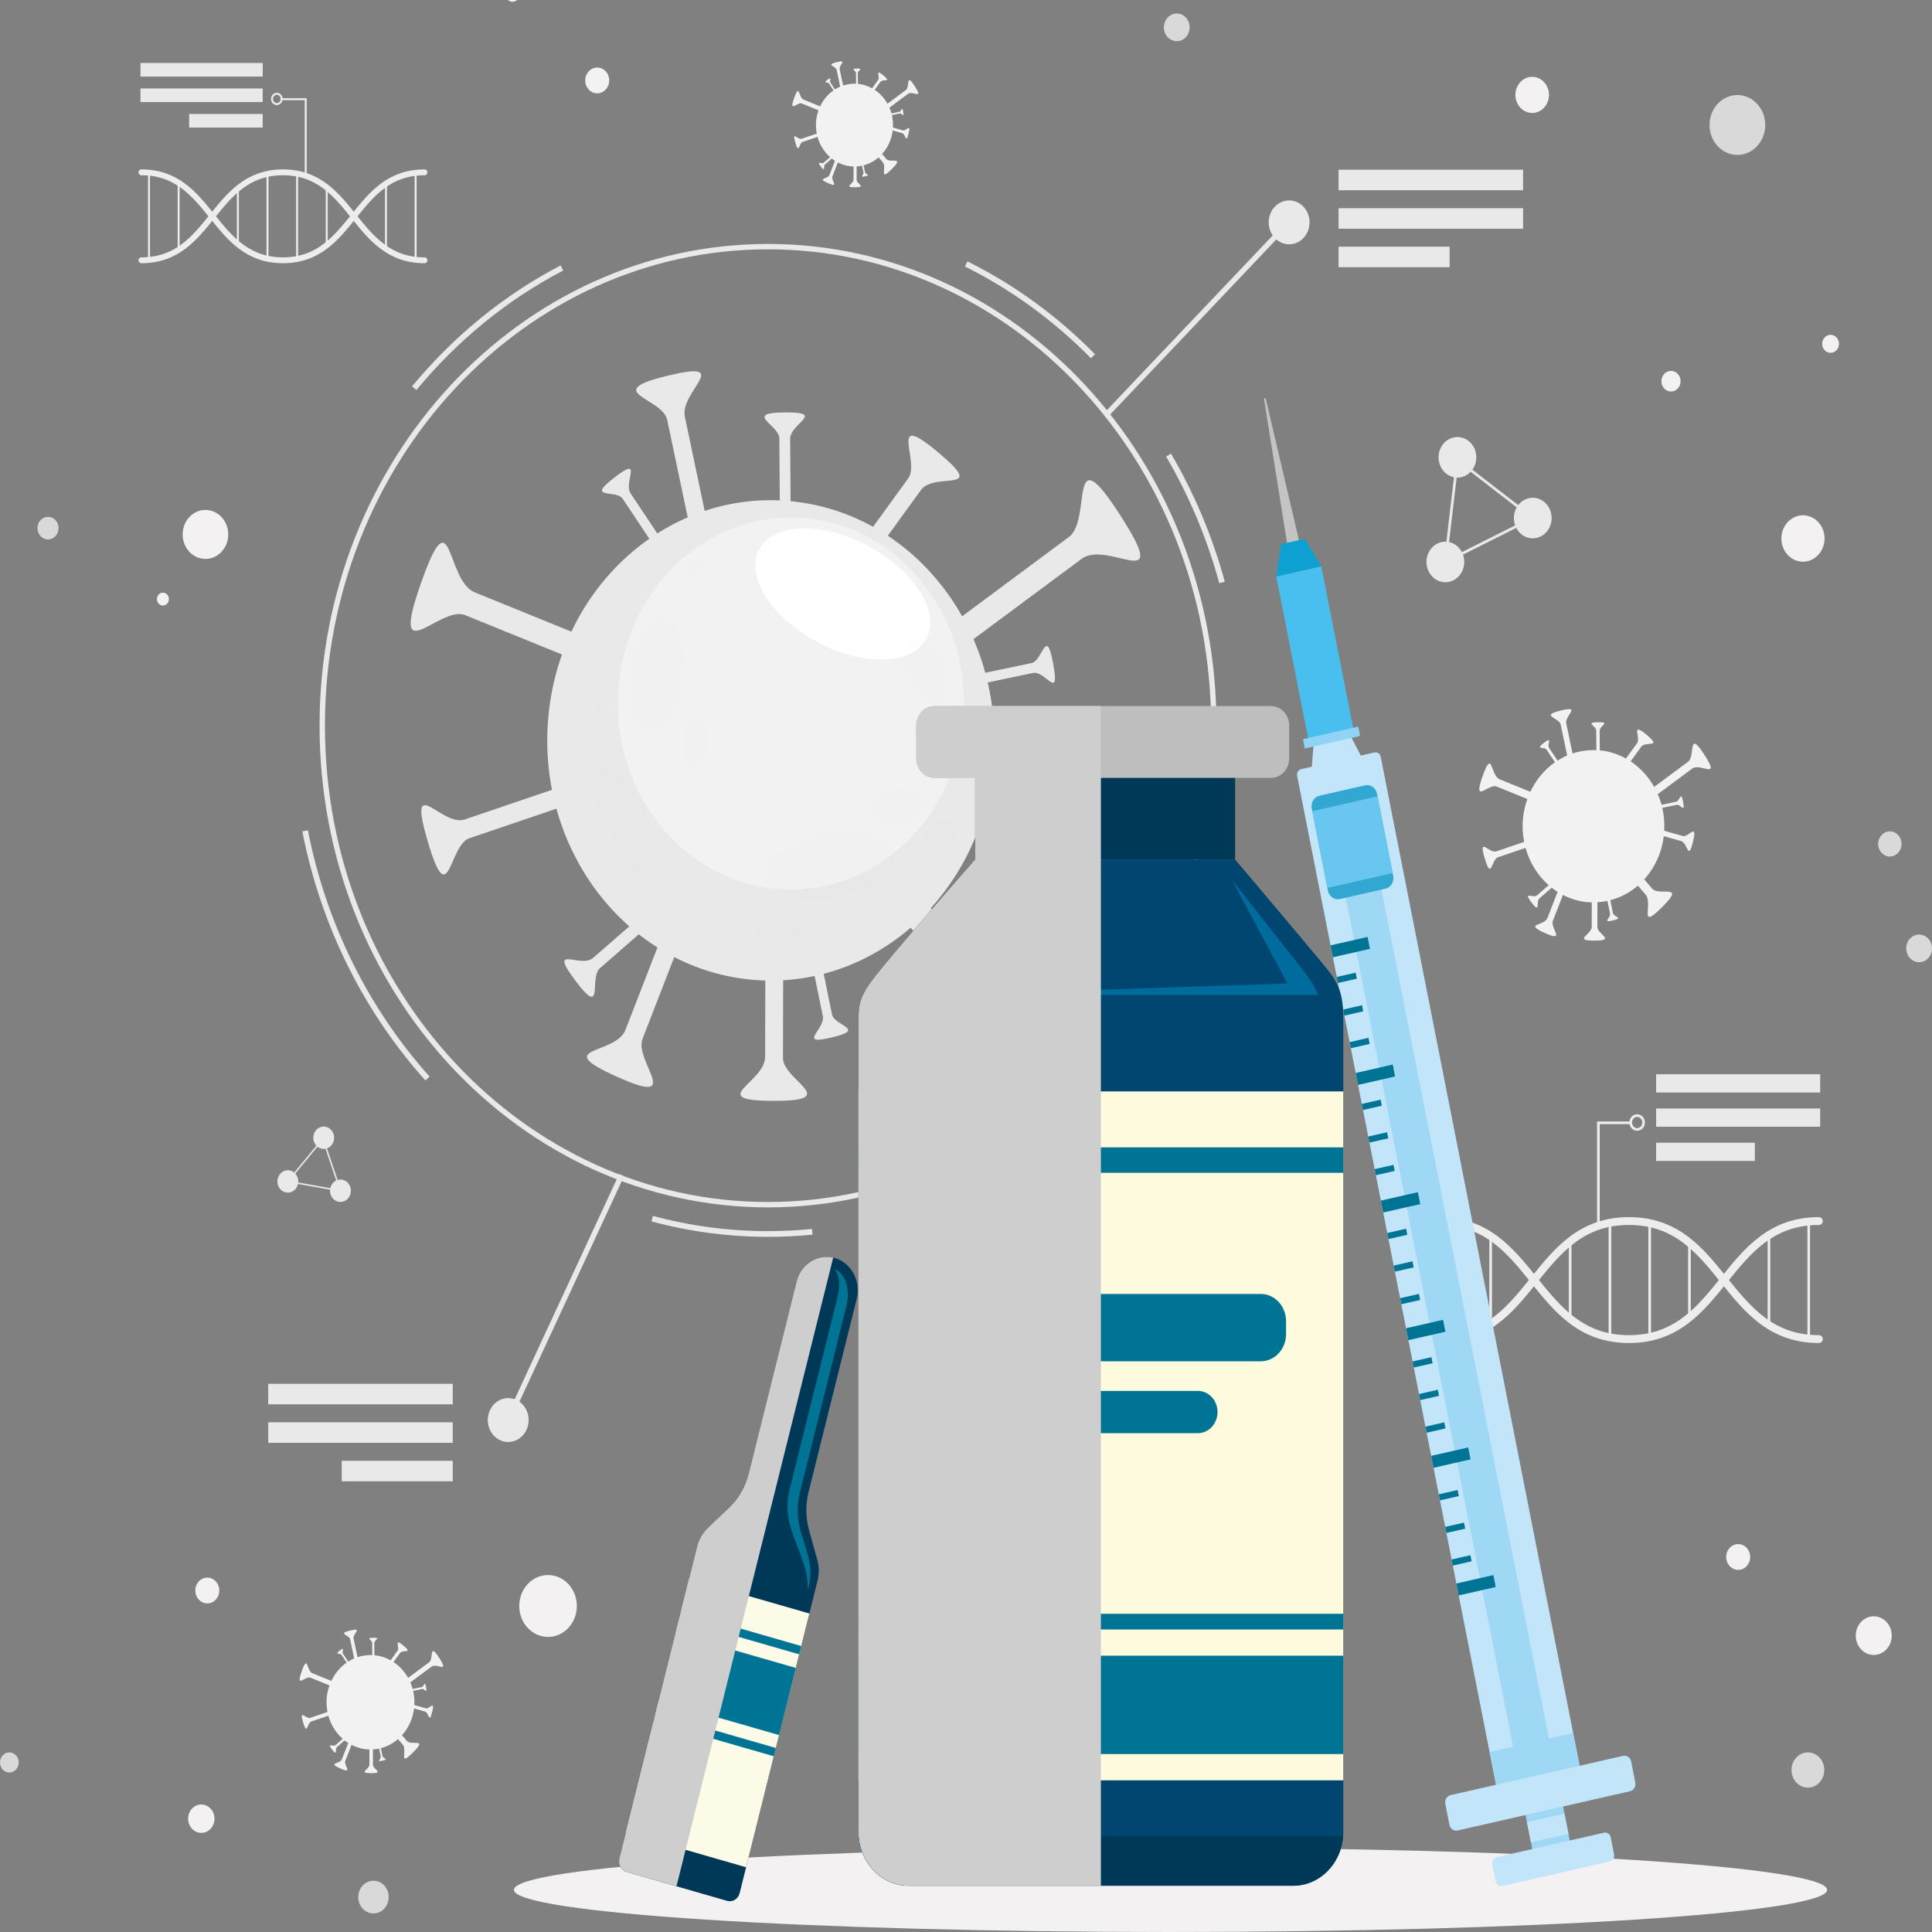 <svg width="600" height="600" viewBox="0 0 600 600" fill="none" xmlns="http://www.w3.org/2000/svg">
<rect x="0" y="0" width="600" height="600" fill="#808080" stroke="none"/>
<path d="M446.883 415.864C476.379 415.864 476.379 379.208 505.876 379.208C535.374 379.208 535.374 415.864 564.87 415.864" stroke="#EDEDED" stroke-width="2.439" stroke-miterlimit="10" stroke-linecap="round"/>
<path d="M446.883 379.209C476.379 379.209 476.379 415.865 505.876 415.865C535.374 415.865 535.374 379.209 564.87 379.209" stroke="#EDEDED" stroke-width="2.439" stroke-miterlimit="10" stroke-linecap="round"/>
<path d="M450.588 415.395V379.477" stroke="#EDEDED" stroke-width="0.815" stroke-miterlimit="10" stroke-linecap="round"/>
<path d="M462.936 411.13V384.101" stroke="#EDEDED" stroke-width="0.815" stroke-miterlimit="10" stroke-linecap="round"/>
<path d="M487.63 409.371V385.699" stroke="#EDEDED" stroke-width="0.815" stroke-miterlimit="10" stroke-linecap="round"/>
<path d="M499.978 414.894V379.94" stroke="#EDEDED" stroke-width="0.815" stroke-miterlimit="10" stroke-linecap="round"/>
<path d="M512.326 414.894V380.199" stroke="#EDEDED" stroke-width="0.815" stroke-miterlimit="10" stroke-linecap="round"/>
<path d="M524.674 408.938V385.959" stroke="#EDEDED" stroke-width="0.815" stroke-miterlimit="10" stroke-linecap="round"/>
<path d="M549.368 411.203V383.694" stroke="#EDEDED" stroke-width="0.815" stroke-miterlimit="10" stroke-linecap="round"/>
<path d="M561.716 415.395V379.477" stroke="#EDEDED" stroke-width="0.815" stroke-miterlimit="10" stroke-linecap="round"/>
<path d="M565.278 339.289H514.322V333.623H565.278V339.289Z" fill="#E9E9E9"/>
<path d="M565.278 349.915H514.322V344.249H565.278V349.915Z" fill="#E9E9E9"/>
<path d="M544.984 360.542H514.324V354.875H544.984V360.542Z" fill="#E9E9E9"/>
<path d="M496.398 380.674V348.701H506.321" stroke="#EDEDED" stroke-width="0.815" stroke-miterlimit="10" stroke-linecap="round"/>
<path d="M510.439 348.604C510.439 349.795 509.54 350.759 508.434 350.759C507.326 350.759 506.429 349.795 506.429 348.604C506.429 347.416 507.326 346.449 508.434 346.449C509.54 346.449 510.439 347.416 510.439 348.604Z" stroke="#EDEDED" stroke-width="0.815" stroke-miterlimit="10" stroke-linecap="round"/>
<path d="M131.832 80.83C109.856 80.83 109.856 53.52 87.88 53.52C65.903 53.52 65.903 80.83 43.927 80.83" stroke="#EDEDED" stroke-width="1.817" stroke-miterlimit="10" stroke-linecap="round"/>
<path d="M131.832 53.521C109.856 53.521 109.856 80.831 87.88 80.831C65.903 80.831 65.903 53.521 43.927 53.521" stroke="#EDEDED" stroke-width="1.817" stroke-miterlimit="10" stroke-linecap="round"/>
<path d="M129.071 80.481V53.722" stroke="#EDEDED" stroke-width="0.607" stroke-miterlimit="10" stroke-linecap="round"/>
<path d="M119.871 77.303V57.166" stroke="#EDEDED" stroke-width="0.607" stroke-miterlimit="10" stroke-linecap="round"/>
<path d="M101.473 75.993V58.357" stroke="#EDEDED" stroke-width="0.607" stroke-miterlimit="10" stroke-linecap="round"/>
<path d="M92.274 80.107V54.064" stroke="#EDEDED" stroke-width="0.607" stroke-miterlimit="10" stroke-linecap="round"/>
<path d="M83.074 80.107V54.258" stroke="#EDEDED" stroke-width="0.607" stroke-miterlimit="10" stroke-linecap="round"/>
<path d="M73.875 75.67V58.55" stroke="#EDEDED" stroke-width="0.607" stroke-miterlimit="10" stroke-linecap="round"/>
<path d="M55.476 77.358V56.862" stroke="#EDEDED" stroke-width="0.607" stroke-miterlimit="10" stroke-linecap="round"/>
<path d="M46.276 80.481V53.722" stroke="#EDEDED" stroke-width="0.607" stroke-miterlimit="10" stroke-linecap="round"/>
<path d="M43.623 23.777H81.588V19.556H43.623V23.777Z" fill="#E9E9E9"/>
<path d="M43.623 31.695H81.588V27.475H43.623V31.695Z" fill="#E9E9E9"/>
<path d="M58.744 39.612H81.588V35.392H58.744V39.612Z" fill="#E9E9E9"/>
<path d="M94.941 54.612V30.793H87.547" stroke="#EDEDED" stroke-width="0.607" stroke-miterlimit="10" stroke-linecap="round"/>
<path d="M84.48 30.719C84.48 31.606 85.149 32.325 85.972 32.325C86.798 32.325 87.467 31.606 87.467 30.719C87.467 29.832 86.798 29.115 85.972 29.115C85.149 29.115 84.48 29.832 84.48 30.719Z" stroke="#EDEDED" stroke-width="0.607" stroke-miterlimit="10" stroke-linecap="round"/>
<path d="M214.389 164.538C213.583 160.708 208.638 137.197 207.2 130.36C205.763 123.526 186.258 121.797 207.25 116.698C228.24 111.601 211.026 121.529 212.68 129.39C214.333 137.251 218.933 159.125 219.796 163.224C220.658 167.326 215.193 168.367 214.389 164.538Z" fill="#E9E9E9"/>
<path d="M243.245 293.537C243.235 297.462 243.177 321.57 243.16 328.576C243.142 335.583 261.798 341.942 240.279 341.883C218.757 341.823 237.598 336.269 237.618 328.211C237.639 320.151 237.691 297.726 237.701 293.522C237.713 289.317 243.254 289.612 243.245 293.537Z" fill="#E9E9E9"/>
<path d="M184.168 207.181C179.72 205.373 152.417 194.273 144.481 191.044C136.541 187.817 120.799 209.332 130.709 181.185C140.621 153.035 138.301 180.245 147.43 183.957C156.559 187.668 181.958 197.995 186.72 199.931C191.483 201.868 188.615 208.989 184.168 207.181Z" fill="#E9E9E9"/>
<path d="M202.927 286.194C201.061 287.821 189.608 297.803 186.28 300.706C182.948 303.609 187.684 316.465 178.771 304.658C169.857 292.85 180.32 300.86 184.149 297.521C187.979 294.182 198.632 284.896 200.631 283.152C202.629 281.411 204.793 284.569 202.927 286.194Z" fill="#E9E9E9"/>
<path d="M177.183 249.656C173.658 250.853 152.004 258.205 145.71 260.343C139.414 262.481 139.441 283.769 132.878 261.446C126.314 239.126 137.094 256.944 144.333 254.488C151.571 252.029 171.716 245.189 175.493 243.907C179.269 242.625 180.71 248.458 177.183 249.656Z" fill="#E9E9E9"/>
<path d="M263.16 252.016C266.938 256.394 290.138 283.282 296.883 291.102C303.629 298.917 330.525 285.202 306.52 309.119C282.514 333.038 298.12 305.859 290.362 296.87C282.608 287.881 261.025 262.867 256.978 258.177C252.93 253.487 259.381 247.638 263.16 252.016Z" fill="#E9E9E9"/>
<path d="M299.046 231.64C302.155 232.525 321.254 237.955 326.806 239.532C332.361 241.111 341.561 225.45 336.714 245.138C331.868 264.828 331.667 246.339 325.28 244.525C318.897 242.709 301.128 237.658 297.797 236.712C294.467 235.765 295.936 230.757 299.046 231.64Z" fill="#E9E9E9"/>
<path d="M212.863 288.285C211.372 292.133 202.205 315.759 199.538 322.629C196.874 329.496 212.774 343.875 191.684 334.427C170.591 324.977 191.175 327.749 194.24 319.851C197.305 311.95 205.832 289.972 207.43 285.852C209.031 281.729 214.356 284.437 212.863 288.285Z" fill="#E9E9E9"/>
<path d="M296.004 193.461C300.037 190.467 324.808 172.075 332.007 166.729C339.208 161.382 331.442 134.417 347.863 159.953C364.283 185.486 344.156 167.423 335.876 173.573C327.596 179.722 304.552 196.831 300.234 200.039C295.913 203.246 291.97 196.455 296.004 193.461Z" fill="#E9E9E9"/>
<path d="M303.729 209.407C305.601 209.015 317.098 206.604 320.442 205.902C323.785 205.202 324.926 194.288 327.078 206.141C329.23 217.995 324.672 208.185 320.83 208.992C316.984 209.796 306.289 212.04 304.282 212.46C302.277 212.882 301.855 209.8 303.729 209.407Z" fill="#E9E9E9"/>
<path d="M254.743 297.178C255.153 299.179 257.661 311.476 258.39 315.052C259.121 318.626 269.3 319.601 258.322 322.186C247.345 324.773 256.365 319.649 255.526 315.539C254.689 311.426 252.355 299.99 251.916 297.843C251.479 295.699 254.335 295.175 254.743 297.178Z" fill="#E9E9E9"/>
<path d="M263.326 174.397C265.428 171.496 278.331 153.694 282.08 148.518C285.834 143.342 275.419 127.145 291.314 140.448C307.207 153.748 290.3 146.251 285.988 152.203C281.674 158.156 269.67 174.717 267.419 177.823C265.17 180.927 261.226 177.295 263.326 174.397Z" fill="#E9E9E9"/>
<path d="M203.289 169.755C202.179 168.088 195.355 157.855 193.373 154.879C191.389 151.904 181.679 155.328 190.815 148.294C199.95 141.263 193.544 149.797 195.825 153.217C198.105 156.639 204.453 166.158 205.643 167.943C206.832 169.728 204.399 171.421 203.289 169.755Z" fill="#E9E9E9"/>
<path d="M242.184 157.369C242.166 154.992 242.058 140.399 242.025 136.156C241.992 131.913 230.661 128.192 243.69 128.079C256.721 127.967 245.347 131.46 245.382 136.339C245.421 141.218 245.521 154.795 245.538 157.34C245.558 159.886 242.201 159.747 242.184 157.369Z" fill="#E9E9E9"/>
<path d="M308.289 238.784C303.743 279.687 269.2 308.886 231.137 304.003C193.071 299.118 165.899 261.996 170.445 221.093C174.989 180.189 209.534 150.991 247.599 155.876C285.663 160.761 312.837 197.879 308.289 238.784Z" fill="#E9E9E9"/>
<path d="M299.372 218.474C299.372 250.374 275.308 276.233 245.622 276.233C215.936 276.233 191.87 250.374 191.87 218.474C191.87 186.574 215.936 160.714 245.622 160.714C275.308 160.714 299.372 186.574 299.372 218.474Z" fill="#F2F2F2"/>
<path d="M288.006 197.663C284.284 206.232 269.492 207.269 254.966 199.982C240.438 192.695 231.68 179.843 235.403 171.274C239.125 162.707 253.918 161.668 268.443 168.957C282.971 176.242 291.729 189.096 288.006 197.663Z" fill="white"/>
<g opacity="0.2">
<g opacity="0.2">
<path opacity="0.2" d="M212.078 211.013C210.436 220.534 205.478 227.531 201 226.641C196.521 225.75 194.222 217.307 195.862 207.786C197.504 198.265 202.463 191.269 206.942 192.161C211.418 193.05 213.719 201.49 212.078 211.013Z" fill="#999898"/>
</g>
<g opacity="0.2">
<path opacity="0.2" d="M282.946 210.776C280.378 205.371 280.356 199.859 282.899 198.464C285.442 197.07 289.584 200.322 292.152 205.727C294.72 211.131 294.741 216.644 292.198 218.038C289.657 219.433 285.514 216.183 282.946 210.776Z" fill="#999898"/>
</g>
<g opacity="0.2">
<path opacity="0.2" d="M270.811 204.889C269.835 202.836 269.827 200.742 270.792 200.212C271.759 199.682 273.334 200.916 274.309 202.971C275.284 205.024 275.291 207.119 274.326 207.649C273.36 208.179 271.788 206.942 270.811 204.889Z" fill="#999898"/>
</g>
<g opacity="0.2">
<path opacity="0.2" d="M214.973 174.937C216.67 173.528 218.585 173.134 219.248 174.056C219.911 174.981 219.07 176.87 217.37 178.278C215.671 179.687 213.758 180.08 213.095 179.157C212.434 178.235 213.273 176.346 214.973 174.937Z" fill="#999898"/>
</g>
<g opacity="0.2">
<path opacity="0.2" d="M283.321 227.789C282.347 225.734 282.339 223.639 283.304 223.112C284.271 222.582 285.845 223.816 286.821 225.869C287.794 227.924 287.804 230.018 286.837 230.548C285.872 231.078 284.298 229.842 283.321 227.789Z" fill="#999898"/>
</g>
<g opacity="0.2">
<path opacity="0.2" d="M198.515 247.392C202.377 254.035 202.976 261.121 199.852 263.217C196.727 265.314 191.063 261.63 187.202 254.987C183.34 248.344 182.743 241.258 185.867 239.161C188.99 237.065 194.654 240.749 198.515 247.392Z" fill="#999898"/>
</g>
<g opacity="0.2">
<path opacity="0.2" d="M198.553 269.517C201.276 272.58 202.314 276.26 200.875 277.739C199.435 279.217 196.061 277.933 193.338 274.872C190.617 271.811 189.575 268.129 191.016 266.65C192.456 265.172 195.831 266.454 198.553 269.517Z" fill="#999898"/>
</g>
<g opacity="0.2">
<path opacity="0.2" d="M242.018 285.792C245.953 286.013 249.06 287.922 248.957 290.06C248.853 292.199 245.579 293.753 241.644 293.533C237.707 293.312 234.6 291.401 234.704 289.262C234.807 287.126 238.083 285.572 242.018 285.792Z" fill="#999898"/>
</g>
<g opacity="0.2">
<path opacity="0.2" d="M290.031 256.324C293.223 253.843 296.758 253.239 297.926 254.974C299.094 256.709 297.45 260.125 294.256 262.606C291.061 265.087 287.527 265.692 286.361 263.956C285.193 262.221 286.836 258.805 290.031 256.324Z" fill="#999898"/>
</g>
<g opacity="0.2">
<path opacity="0.2" d="M185.348 220.719C185.211 218.562 185.92 216.754 186.934 216.68C187.949 216.605 188.883 218.292 189.02 220.447C189.159 222.604 188.45 224.413 187.434 224.488C186.421 224.563 185.485 222.876 185.348 220.719Z" fill="#999898"/>
</g>
<g opacity="0.2">
<path opacity="0.2" d="M219.901 230.899C219.325 235.544 217.066 239.053 214.858 238.735C212.648 238.419 211.323 234.399 211.9 229.754C212.476 225.108 214.734 221.601 216.945 221.917C219.151 222.235 220.477 226.255 219.901 230.899Z" fill="#999898"/>
</g>
<g opacity="0.2">
<path opacity="0.2" d="M277.974 265.839C278.71 271.3 270.289 277.133 259.165 278.866C248.042 280.597 238.428 277.573 237.691 272.112C236.955 266.65 245.376 260.819 256.498 259.086C267.621 257.355 277.237 260.379 277.974 265.839Z" fill="#999898"/>
</g>
<g opacity="0.2">
<path opacity="0.2" d="M287.674 249.183C288.096 252.169 284.632 255.209 279.939 255.975C275.244 256.742 271.099 254.943 270.675 251.957C270.254 248.971 273.717 245.931 278.412 245.164C283.105 244.399 287.253 246.197 287.674 249.183Z" fill="#999898"/>
</g>
</g>
<path d="M376.954 225.36C376.954 307.522 314.972 374.125 238.514 374.125C162.057 374.125 100.077 307.522 100.077 225.36C100.077 143.2 162.057 76.595 238.514 76.595C314.972 76.595 376.954 143.2 376.954 225.36Z" stroke="#E9E9E9" stroke-width="1.669" stroke-miterlimit="10"/>
<path d="M300.064 81.975C314.638 89.21 327.92 98.935 339.439 110.641" stroke="#E9E9E9" stroke-width="1.771" stroke-miterlimit="10"/>
<path d="M128.654 120.55C141.434 105.092 156.998 92.348 174.501 83.228" stroke="#E9E9E9" stroke-width="1.771" stroke-miterlimit="10"/>
<path d="M132.761 334.938C113.985 314.019 100.534 287.543 94.757 258.03" stroke="#E9E9E9" stroke-width="1.771" stroke-miterlimit="10"/>
<path d="M252.264 382.545C247.737 382.995 243.15 383.226 238.515 383.226C226.113 383.226 214.068 381.574 202.562 378.466" stroke="#E9E9E9" stroke-width="1.771" stroke-miterlimit="10"/>
<path d="M362.908 141.334C370.039 153.5 375.67 166.786 379.516 180.891" stroke="#E9E9E9" stroke-width="1.771" stroke-miterlimit="10"/>
<path d="M406.691 69.059C406.691 72.824 403.851 75.874 400.347 75.874C396.843 75.874 394.003 72.824 394.003 69.059C394.003 65.294 396.843 62.241 400.347 62.241C403.851 62.241 406.691 65.294 406.691 69.059Z" fill="#E9E9E9"/>
<path d="M343.851 128.485L396.478 73.04" stroke="#E9E9E9" stroke-width="1.669" stroke-miterlimit="10"/>
<path d="M473.014 59.08H415.704V52.709H473.014V59.08Z" fill="#E9E9E9"/>
<path d="M473.014 71.032H415.704V64.661H473.014V71.032Z" fill="#E9E9E9"/>
<path d="M450.189 82.984H415.704V76.614H450.189V82.984Z" fill="#E9E9E9"/>
<path d="M159.78 447.495C163.113 446.336 164.941 442.494 163.862 438.911C162.783 435.329 159.205 433.365 155.872 434.525C152.54 435.684 150.713 439.528 151.792 443.111C152.871 446.691 156.446 448.657 159.78 447.495Z" fill="#E9E9E9"/>
<path d="M193.039 364.947L160.161 435.827" stroke="#E9E9E9" stroke-width="1.669" stroke-miterlimit="10"/>
<path d="M83.298 436.127H140.608V429.757H83.298V436.127Z" fill="#E9E9E9"/>
<path d="M83.298 448.08H140.608V441.709H83.298V448.08Z" fill="#E9E9E9"/>
<path d="M106.125 460.032H140.61V453.661H106.125V460.032Z" fill="#E9E9E9"/>
<path d="M567.432 586.907C567.432 594.136 476.135 600 363.516 600C250.897 600 159.603 594.136 159.603 586.907C159.603 579.678 250.897 573.814 363.516 573.814C476.135 573.814 567.432 579.678 567.432 586.907Z" fill="#F3F1F1"/>
<path d="M473.288 561.191L484.934 558.54L487.881 573.484L476.233 576.133L473.288 561.191Z" fill="#9FD8F5"/>
<path d="M474.219 565.917L485.865 563.266L487.093 569.485L475.445 572.134L474.219 565.917Z" fill="#C3E5F9"/>
<path d="M404.101 238.857L407.397 238.107L407.974 230.83L419.268 228.258L422.623 234.641L426.852 233.679C427.736 233.477 428.606 234.084 428.794 235.036L491.218 551.685L465.263 557.594L402.838 240.943C402.65 239.994 403.215 239.058 404.101 238.857Z" fill="#C3E5F9"/>
<path d="M462.6 544.091L465.262 557.593L491.218 551.684L488.555 538.181L462.6 544.091Z" fill="#9FD8F5"/>
<path d="M396.341 179.023L410.333 175.838L420.452 227.16L406.458 230.343L396.341 179.023Z" fill="#48BFEE"/>
<path d="M393.048 123.644L392.526 123.763L399.903 169.842L403.695 168.98L393.048 123.644Z" fill="#C4C4C4"/>
<path d="M396.341 179.023L410.333 175.838L405.172 167.322L397.844 168.991L396.341 179.023Z" fill="#0CA1D0"/>
<path d="M428.982 275.919L417.859 278.452L472.224 554.225L483.347 551.692L428.982 275.919Z" fill="#9FD8F5"/>
<path d="M452.286 491.772L463.781 489.154L464.512 492.857L453.017 495.475L452.286 491.772Z" fill="#007495"/>
<path d="M450.817 484.313L456.664 482.981L457.037 484.868L451.186 486.198L450.817 484.313Z" fill="#007495"/>
<path d="M448.821 474.189L454.668 472.857L455.041 474.744L449.19 476.074L448.821 474.189Z" fill="#007495"/>
<path d="M446.825 464.066L452.672 462.734L453.045 464.62L447.194 465.95L446.825 464.066Z" fill="#007495"/>
<path d="M442.683 443.059L448.531 441.727L448.904 443.614L443.053 444.944L442.683 443.059Z" fill="#007495"/>
<path d="M440.687 432.936L446.537 431.604L446.908 433.49L441.059 434.82L440.687 432.936Z" fill="#007495"/>
<path d="M438.691 422.812L444.541 421.48L444.912 423.367L439.063 424.697L438.691 422.812Z" fill="#007495"/>
<path d="M434.818 403.163L440.666 401.831L441.039 403.718L435.188 405.048L434.818 403.163Z" fill="#007495"/>
<path d="M432.822 393.04L438.67 391.708L439.043 393.594L433.194 394.924L432.822 393.04Z" fill="#007495"/>
<path d="M430.827 382.916L436.676 381.584L437.047 383.471L431.198 384.8L430.827 382.916Z" fill="#007495"/>
<path d="M426.918 363.087L432.765 361.755L433.138 363.641L427.287 364.971L426.918 363.087Z" fill="#007495"/>
<path d="M424.921 352.963L430.769 351.631L431.142 353.518L425.293 354.848L424.921 352.963Z" fill="#007495"/>
<path d="M422.926 342.839L428.775 341.507L429.146 343.394L423.297 344.724L422.926 342.839Z" fill="#007495"/>
<path d="M419.141 323.643L424.991 322.311L425.362 324.198L419.513 325.528L419.141 323.643Z" fill="#007495"/>
<path d="M417.145 313.519L422.995 312.187L423.366 314.074L417.517 315.404L417.145 313.519Z" fill="#007495"/>
<path d="M415.149 303.396L420.999 302.064L421.37 303.95L415.52 305.28L415.149 303.396Z" fill="#007495"/>
<path d="M444.472 452.134L455.967 449.518L456.698 453.221L445.203 455.837L444.472 452.134Z" fill="#007495"/>
<path d="M436.658 412.498L448.153 409.879L448.884 413.582L437.389 416.2L436.658 412.498Z" fill="#007495"/>
<path d="M428.844 372.861L440.339 370.243L441.07 373.946L429.575 376.564L428.844 372.861Z" fill="#007495"/>
<path d="M421.03 333.225L432.525 330.607L433.254 334.31L421.761 336.928L421.03 333.225Z" fill="#007495"/>
<path d="M413.216 293.587L424.711 290.969L425.44 294.672L413.946 297.29L413.216 293.587Z" fill="#007495"/>
<path d="M409.782 247.111L423.937 243.89C425.619 243.506 427.274 244.661 427.63 246.471L432.667 272.021C433.025 273.831 431.948 275.607 430.266 275.989L416.109 279.212C414.427 279.597 412.774 278.441 412.416 276.632L407.379 251.082C407.023 249.272 408.098 247.495 409.782 247.111Z" fill="#32A7D2"/>
<path d="M432.494 271.139L427.797 247.315L407.546 251.924L412.243 275.747L432.494 271.139Z" fill="#68C6F0"/>
<path d="M404.644 229.568L421.817 225.66L422.388 228.552L405.215 232.461L404.644 229.568Z" fill="#91D3F4"/>
<path d="M450.507 557.49L504.033 545.305C505.191 545.041 506.33 545.837 506.578 547.082L507.852 553.552C508.097 554.801 507.357 556.025 506.199 556.289L452.673 568.474C451.512 568.738 450.373 567.942 450.128 566.695L448.852 560.222C448.606 558.978 449.347 557.754 450.507 557.49Z" fill="#C3E5F9"/>
<path d="M464.794 576.757L498.15 569.164C499.096 568.948 500.024 569.599 500.223 570.613L501.263 575.886C501.464 576.902 500.859 577.9 499.915 578.114L466.558 585.711C465.614 585.925 464.684 585.276 464.485 584.258L463.444 578.987C463.243 577.971 463.849 576.973 464.794 576.757Z" fill="#C3E5F9"/>
<path d="M253.808 484.358L251.248 475.15C250.187 471.327 250.132 467.263 251.093 463.41L266.054 403.394C267.435 397.855 264.376 392.161 259.219 390.678C254.064 389.192 248.765 392.481 247.385 398.021L232.515 457.667C231.496 461.752 229.382 465.424 226.435 468.225L219.872 474.467C218.233 476.027 217.053 478.074 216.486 480.347L192.354 577.157C191.898 578.983 192.907 580.859 194.605 581.35L225.811 590.33C227.508 590.819 229.254 589.736 229.709 587.912L253.895 490.895C254.429 488.748 254.4 486.485 253.808 484.358Z" fill="#003958"/>
<path d="M213.998 490.334L194.354 569.138L231.708 579.891L251.353 501.087L213.998 490.334Z" fill="#FCFBE8"/>
<path d="M209.783 507.235L204.586 528.095L241.94 538.848L247.14 517.988L209.783 507.235Z" fill="#007495"/>
<path d="M211.479 500.437L210.837 503.012L248.192 513.767L248.834 511.192L211.479 500.437Z" fill="#007495"/>
<path d="M203.588 532.092L202.946 534.667L240.3 545.422L240.942 542.848L203.588 532.092Z" fill="#007495"/>
<path d="M259.258 394.139C262.242 395.392 264.284 399.885 262.81 405.784C261.339 411.687 249.425 459.481 248.385 463.658C247.345 467.832 247.54 472.119 248.925 476.464C251.448 484.387 252.523 487.375 250.909 493.852C250.939 488.532 249.549 485.251 246.973 478.525C245.16 473.783 243.588 469.075 245.278 462.301C247.573 453.085 257.586 412.922 259.094 406.877C260.6 400.83 261.515 397.973 259.258 394.139Z" fill="#007495"/>
<path d="M247.384 398.021L232.516 457.667C231.495 461.753 229.382 465.424 226.435 468.225L219.872 474.467C218.232 476.028 217.053 478.072 216.486 480.348L192.354 577.159C191.899 578.984 192.907 580.86 194.605 581.35L210.089 585.805L258.758 390.572C253.752 389.406 248.722 392.646 247.384 398.021Z" fill="#CECECE"/>
<path d="M266.604 317.223C266.604 310.536 267.458 308.358 274.335 300.051C285.447 286.626 302.85 266.931 302.85 266.931H383.576C383.576 266.931 402.247 288.992 411.428 300.051C416.386 306.025 417.175 309.291 417.175 317.69V568.91C417.175 578.144 410.21 585.633 401.615 585.633H282.166C273.571 585.633 266.604 578.144 266.604 568.91V317.223Z" fill="#004670"/>
<path d="M383.58 239.259H302.851V266.93H383.58V239.259Z" fill="#003958"/>
<path d="M394.708 219.266H290.214C287.087 219.266 284.552 221.99 284.552 225.35V235.499C284.552 238.861 287.087 241.585 290.214 241.585H394.708C397.834 241.585 400.369 238.861 400.369 235.499V225.35C400.369 221.99 397.834 219.266 394.708 219.266Z" fill="#BEBEBE"/>
<path d="M417.174 552.903H266.604V338.948H417.174V552.903Z" fill="#FDFADD"/>
<path d="M417.174 364.224H266.604V356.324H417.174V364.224Z" fill="#007495"/>
<path d="M417.174 544.741H266.604V514.19H417.174V544.741Z" fill="#007495"/>
<path d="M417.174 506.053H266.604V501.176H417.174V506.053Z" fill="#007495"/>
<path d="M391.53 422.765H293.073C288.728 422.765 285.207 418.981 285.207 414.312V410.302C285.207 405.633 288.728 401.849 293.073 401.849H391.53C395.875 401.849 399.396 405.633 399.396 410.302V414.312C399.396 418.981 395.875 422.765 391.53 422.765Z" fill="#007495"/>
<path d="M372.012 431.962H312.592C309.219 431.962 306.487 434.898 306.487 438.522C306.487 442.143 309.219 445.082 312.592 445.082H372.012C375.382 445.082 378.114 442.143 378.114 438.522C378.114 434.898 375.382 431.962 372.012 431.962Z" fill="#007495"/>
<path d="M293.513 308.968H409.282C409.282 308.968 408.539 306.25 405.237 302.055C402.506 298.587 382.557 273.236 382.557 273.236L399.824 305.431L293.513 308.968Z" fill="#006C9E"/>
<path d="M266.664 570.207C267.281 578.832 273.977 585.633 282.167 585.633H401.613C409.801 585.633 416.497 578.832 417.116 570.207H266.664Z" fill="#003958"/>
<path d="M290.214 219.266C287.087 219.266 284.552 221.99 284.552 225.35V235.499C284.552 238.861 287.087 241.585 290.214 241.585H302.85V266.931C302.85 266.931 285.447 286.625 274.335 300.051C267.458 308.358 266.604 310.536 266.604 317.222V338.949V356.322V364.222V501.177V506.054V514.189V544.74V552.904V568.91C266.604 569.346 266.635 569.777 266.664 570.207C266.702 570.728 266.764 571.241 266.845 571.748C266.847 571.773 266.851 571.798 266.855 571.819C266.934 572.309 267.037 572.787 267.153 573.261C267.164 573.303 267.174 573.346 267.186 573.386C267.302 573.841 267.437 574.283 267.588 574.72L267.65 574.903C267.799 575.318 267.965 575.726 268.143 576.127C268.178 576.201 268.211 576.278 268.245 576.353C268.419 576.733 268.611 577.101 268.812 577.463C268.862 577.554 268.913 577.646 268.965 577.735C269.162 578.076 269.371 578.406 269.589 578.732C269.659 578.834 269.73 578.936 269.802 579.038C270.019 579.341 270.239 579.634 270.473 579.919C270.564 580.033 270.661 580.141 270.755 580.251C270.982 580.515 271.212 580.771 271.453 581.018C271.569 581.138 271.691 581.253 271.811 581.369C272.045 581.596 272.283 581.814 272.529 582.024C272.672 582.146 272.82 582.261 272.967 582.379C273.205 582.564 273.443 582.751 273.691 582.923C273.863 583.044 274.041 583.154 274.219 583.266C274.456 583.42 274.692 583.574 274.938 583.713C275.137 583.825 275.344 583.925 275.549 584.029C275.785 584.147 276.017 584.272 276.26 584.378C276.489 584.478 276.723 584.563 276.959 584.652C277.191 584.739 277.417 584.835 277.653 584.912C277.914 584.997 278.181 585.064 278.447 585.132C278.668 585.19 278.884 585.257 279.107 585.307C279.412 585.371 279.728 585.411 280.043 585.458C280.234 585.487 280.422 585.527 280.613 585.548C281.083 585.598 281.561 585.623 282.042 585.625C282.085 585.625 282.123 585.633 282.166 585.633H341.891V219.266H290.214Z" fill="#CECECE"/>
<path d="M529.302 234.392C524.093 226.29 526.556 234.845 524.271 236.54C522.3 238.007 516.176 242.552 513.717 244.378C511.911 241.166 509.407 238.437 506.4 236.449C507.635 234.743 508.971 232.9 509.673 231.934C511.041 230.045 516.403 232.424 511.361 228.202C506.318 223.984 509.621 229.122 508.432 230.764C507.786 231.655 506.293 233.719 504.946 235.572C502.675 234.317 500.175 233.442 497.493 233.097C497.273 233.07 497.054 233.07 496.836 233.049C496.824 231.632 496.799 228.239 496.789 226.901C496.778 225.351 500.388 224.243 496.252 224.279C492.12 224.314 495.714 225.496 495.724 226.843C495.734 227.986 495.759 231.476 495.77 232.971C493.204 232.858 490.714 233.222 488.37 234.003C487.84 231.476 486.833 226.687 486.413 224.694C485.889 222.201 491.35 219.051 484.69 220.669C478.031 222.286 484.22 222.835 484.677 225.004C485.048 226.776 486.162 232.081 486.699 234.625C485.661 235.071 484.671 235.622 483.716 236.229C482.969 235.109 481.631 233.101 481.067 232.256C480.343 231.169 482.376 228.461 479.475 230.693C476.577 232.925 479.659 231.838 480.287 232.783C480.769 233.502 482.14 235.56 482.921 236.729C479.69 238.98 477.041 242.134 475.264 245.891C472.197 244.644 467.717 242.824 465.711 242.007C462.815 240.829 463.553 232.198 460.407 241.128C457.263 250.059 462.258 243.231 464.777 244.258C466.508 244.96 471.149 246.847 474.336 248.143C473.701 249.926 473.235 251.807 473.015 253.789C472.721 256.424 472.862 259 473.344 261.459C471.029 262.244 466.578 263.757 464.729 264.384C462.434 265.163 459.013 259.509 461.098 266.593C463.178 273.674 463.169 266.921 465.166 266.242C466.742 265.708 471.344 264.143 473.767 263.32C475.032 267.888 477.559 271.917 480.956 274.905C479.707 275.993 478.116 277.379 477.362 278.036C476.147 279.096 472.827 276.557 475.656 280.301C478.483 284.047 476.981 279.968 478.037 279.048C478.738 278.437 480.562 276.85 481.888 275.69C482.476 276.153 483.087 276.588 483.72 276.987C482.691 279.638 481.229 283.407 480.564 285.122C479.591 287.628 473.061 286.747 479.752 289.747C486.444 292.745 481.401 288.182 482.246 286.003C482.815 284.538 484.311 280.675 485.377 277.926C487.498 279.017 489.807 279.777 492.27 280.093C492.965 280.182 493.657 280.226 494.343 280.247C494.337 282.869 494.33 286.192 494.326 287.773C494.32 290.331 488.341 292.093 495.171 292.112C501.997 292.13 496.078 290.113 496.084 287.889C496.087 286.491 496.095 282.95 496.103 280.203C497.153 280.141 498.187 280.01 499.201 279.792C499.475 281.147 499.839 282.921 500.009 283.752C500.274 285.057 497.412 286.684 500.895 285.863C504.377 285.043 501.146 284.733 500.916 283.599C500.765 282.865 500.382 280.982 500.094 279.565C503.25 278.738 506.17 277.19 508.656 275.046C509.617 276.16 510.468 277.145 511.06 277.83C513.521 280.683 508.569 289.307 516.186 281.718C523.801 274.13 515.268 278.481 513.129 276C512.578 275.362 511.679 274.319 510.629 273.103C513.842 269.569 516.058 264.943 516.702 259.678C518.684 260.241 520.987 260.895 522.138 261.224C524.164 261.799 524.228 267.665 525.765 261.419C527.303 255.171 524.383 260.141 522.621 259.638C521.566 259.339 518.965 258.599 516.838 257.995C516.975 255.551 516.76 253.166 516.232 250.892C517.485 250.628 519.765 250.151 520.724 249.951C521.944 249.693 523.391 252.806 522.708 249.045C522.026 245.286 521.664 248.748 520.603 248.97C519.756 249.147 517.288 249.664 516.014 249.932C515.703 248.794 515.295 247.699 514.832 246.633C517.081 244.964 523.153 240.455 525.499 238.714C528.126 236.763 534.51 242.491 529.302 234.392Z" fill="#F2F2F2"/>
<path d="M136.409 514.887C133.18 509.863 134.708 515.17 133.29 516.221C132.068 517.129 128.27 519.949 126.747 521.079C125.625 519.086 124.072 517.397 122.206 516.163C122.974 515.105 123.802 513.962 124.237 513.364C125.086 512.192 128.41 513.667 125.285 511.049C122.158 508.433 124.206 511.62 123.469 512.639C123.069 513.191 122.141 514.469 121.305 515.62C119.9 514.841 118.347 514.299 116.684 514.085C116.549 514.066 116.411 514.068 116.276 514.056C116.27 513.177 116.253 511.072 116.247 510.243C116.239 509.283 118.48 508.595 115.914 508.616C113.35 508.639 115.582 509.372 115.586 510.205C115.591 510.914 115.609 513.079 115.616 514.006C114.025 513.935 112.48 514.16 111.028 514.646C110.697 513.079 110.073 510.11 109.814 508.874C109.489 507.328 112.875 505.374 108.744 506.376C104.616 507.382 108.452 507.72 108.735 509.065C108.967 510.166 109.659 513.455 109.991 515.03C109.348 515.309 108.733 515.65 108.141 516.026C107.679 515.332 106.847 514.087 106.497 513.561C106.049 512.888 107.309 511.209 105.511 512.593C103.715 513.979 105.625 513.304 106.014 513.89C106.314 514.336 107.162 515.612 107.648 516.337C105.645 517.732 104.001 519.689 102.899 522.018C100.998 521.245 98.219 520.117 96.976 519.61C95.18 518.881 95.638 513.528 93.687 519.066C91.736 524.603 94.835 520.371 96.396 521.004C97.469 521.441 100.348 522.613 102.324 523.415C101.93 524.522 101.642 525.688 101.505 526.916C101.323 528.549 101.41 530.149 101.708 531.672C100.275 532.161 97.511 533.098 96.367 533.486C94.942 533.97 92.822 530.465 94.112 534.856C95.404 539.248 95.398 535.059 96.638 534.639C97.616 534.307 100.468 533.339 101.971 532.828C102.754 535.66 104.322 538.157 106.43 540.011C105.654 540.686 104.668 541.544 104.2 541.952C103.446 542.61 101.389 541.035 103.142 543.358C104.896 545.679 103.964 543.153 104.62 542.579C105.053 542.203 106.184 541.216 107.008 540.497C107.371 540.786 107.75 541.054 108.143 541.303C107.505 542.947 106.598 545.285 106.186 546.346C105.583 547.901 101.534 547.354 105.683 549.216C109.833 551.074 106.704 548.246 107.228 546.893C107.582 545.985 108.508 543.589 109.172 541.885C110.486 542.56 111.917 543.032 113.445 543.229C113.876 543.284 114.304 543.313 114.731 543.325C114.727 544.95 114.723 547.011 114.719 547.992C114.715 549.575 111.009 550.67 115.243 550.683C119.476 550.691 115.808 549.442 115.812 548.063C115.814 547.196 115.82 545 115.823 543.298C116.471 543.259 117.113 543.175 117.744 543.042C117.914 543.882 118.138 544.981 118.242 545.496C118.407 546.307 116.634 547.315 118.794 546.806C120.953 546.296 118.95 546.105 118.807 545.403C118.714 544.948 118.476 543.78 118.297 542.901C120.255 542.388 122.065 541.428 123.606 540.098C124.204 540.79 124.73 541.401 125.097 541.825C126.623 543.593 123.554 548.942 128.276 544.235C132.998 539.529 127.708 542.228 126.379 540.69C126.039 540.295 125.482 539.647 124.83 538.895C126.824 536.701 128.197 533.833 128.597 530.569C129.825 530.918 131.254 531.323 131.968 531.527C133.225 531.884 133.263 535.523 134.217 531.647C135.17 527.774 133.36 530.856 132.267 530.544C131.612 530.357 130.001 529.9 128.68 529.526C128.765 528.007 128.634 526.529 128.307 525.121C129.081 524.959 130.496 524.659 131.092 524.537C131.848 524.377 132.743 526.307 132.321 523.976C131.898 521.642 131.674 523.789 131.014 523.93C130.49 524.038 128.959 524.36 128.168 524.526C127.977 523.82 127.723 523.14 127.435 522.478C128.831 521.443 132.596 518.648 134.052 517.567C135.68 516.358 139.64 519.911 136.409 514.887Z" fill="#F2F2F2"/>
<path d="M284.086 26.775C281.253 22.37 282.595 27.023 281.352 27.943C280.279 28.741 276.951 31.212 275.613 32.205C274.631 30.457 273.269 28.976 271.635 27.895C272.306 26.966 273.031 25.963 273.412 25.439C274.157 24.413 277.073 25.705 274.331 23.411C271.591 21.115 273.387 23.91 272.739 24.803C272.387 25.288 271.575 26.41 270.844 27.417C269.611 26.734 268.251 26.26 266.791 26.073C266.671 26.056 266.554 26.058 266.434 26.046C266.428 25.275 266.414 23.43 266.409 22.703C266.401 21.861 268.365 21.258 266.117 21.277C263.87 21.296 265.825 21.938 265.83 22.669C265.836 23.293 265.848 25.19 265.854 26.002C264.461 25.942 263.104 26.139 261.832 26.563C261.543 25.19 260.996 22.586 260.766 21.504C260.482 20.149 263.452 18.435 259.83 19.314C256.21 20.195 259.575 20.492 259.822 21.67C260.025 22.634 260.631 25.52 260.923 26.902C260.358 27.145 259.82 27.444 259.3 27.773C258.894 27.164 258.167 26.073 257.86 25.614C257.465 25.024 258.573 23.552 256.995 24.764C255.419 25.977 257.094 25.387 257.436 25.901C257.699 26.293 258.444 27.411 258.867 28.047C257.111 29.269 255.671 30.985 254.706 33.028C253.035 32.35 250.603 31.359 249.512 30.916C247.938 30.276 248.338 25.583 246.627 30.439C244.918 35.295 247.633 31.581 249.002 32.14C249.945 32.523 252.467 33.547 254.201 34.252C253.855 35.222 253.602 36.244 253.482 37.323C253.323 38.754 253.399 40.155 253.662 41.493C252.403 41.921 249.98 42.742 248.978 43.083C247.727 43.507 245.869 40.433 247 44.284C248.133 48.134 248.128 44.462 249.214 44.093C250.071 43.802 252.573 42.952 253.892 42.505C254.578 44.988 255.953 47.178 257.8 48.803C257.121 49.395 256.255 50.15 255.847 50.507C255.185 51.083 253.379 49.701 254.919 51.737C256.456 53.776 255.638 51.556 256.212 51.056C256.593 50.723 257.585 49.861 258.306 49.231C258.627 49.483 258.958 49.719 259.302 49.935C258.743 51.378 257.947 53.426 257.587 54.357C257.057 55.72 253.509 55.242 257.144 56.872C260.783 58.503 258.042 56.022 258.502 54.837C258.811 54.041 259.625 51.941 260.203 50.447C261.358 51.039 262.613 51.452 263.951 51.623C264.33 51.673 264.707 51.698 265.08 51.708C265.076 53.133 265.072 54.941 265.068 55.801C265.067 57.192 261.814 58.15 265.529 58.16C269.239 58.168 266.022 57.073 266.026 55.864C266.028 55.103 266.031 53.179 266.035 51.685C266.606 51.65 267.168 51.579 267.72 51.461C267.868 52.198 268.068 53.163 268.158 53.615C268.304 54.324 266.747 55.207 268.642 54.76C270.535 54.316 268.779 54.147 268.654 53.53C268.572 53.131 268.362 52.107 268.205 51.338C269.922 50.887 271.51 50.046 272.861 48.88C273.385 49.487 273.845 50.021 274.168 50.395C275.506 51.945 272.815 56.633 276.955 52.508C281.095 48.381 276.456 50.748 275.292 49.399C274.994 49.052 274.505 48.485 273.934 47.822C275.68 45.902 276.885 43.386 277.237 40.525C278.314 40.83 279.565 41.188 280.192 41.364C281.294 41.678 281.327 44.867 282.164 41.47C282.999 38.073 281.412 40.776 280.455 40.502C279.878 40.34 278.467 39.937 277.309 39.608C277.384 38.281 277.268 36.984 276.98 35.748C277.663 35.604 278.902 35.344 279.424 35.234C280.087 35.095 280.872 36.789 280.501 34.742C280.13 32.699 279.935 34.582 279.356 34.703C278.896 34.798 277.554 35.081 276.862 35.226C276.692 34.607 276.471 34.011 276.22 33.431C277.442 32.525 280.743 30.073 282.019 29.125C283.448 28.064 286.919 31.18 284.086 26.775Z" fill="#F2F2F2"/>
<path d="M458.234 140.217C459.162 143.549 457.404 147.061 454.303 148.061C451.201 149.062 447.933 147.171 447.001 143.838C446.071 140.505 447.831 136.994 450.932 135.994C454.034 134.993 457.304 136.884 458.234 140.217Z" fill="#E9E9E9"/>
<path d="M481.627 159.077C482.557 162.41 480.797 165.922 477.698 166.923C474.596 167.923 471.328 166.032 470.396 162.699C469.466 159.368 471.226 155.854 474.327 154.855C477.427 153.853 480.697 155.744 481.627 159.077Z" fill="#E9E9E9"/>
<path d="M454.484 172.707C455.414 176.04 453.656 179.552 450.554 180.551C447.453 181.553 444.185 179.662 443.253 176.329C442.323 172.996 444.082 169.484 447.184 168.485C450.286 167.483 453.554 169.374 454.484 172.707Z" fill="#E9E9E9"/>
<path d="M452.599 142.804L448.869 174.519L476.01 160.888L452.599 142.804Z" stroke="#E9E9E9" stroke-width="0.844" stroke-miterlimit="10"/>
<path d="M103.626 354.397C103.082 356.23 101.259 357.242 99.553 356.658C97.848 356.074 96.906 354.115 97.449 352.282C97.993 350.452 99.816 349.438 101.522 350.023C103.227 350.607 104.169 352.565 103.626 354.397Z" fill="#E9E9E9"/>
<path d="M108.819 370.852C108.275 372.685 106.452 373.697 104.746 373.113C103.041 372.529 102.099 370.568 102.643 368.735C103.186 366.904 105.009 365.89 106.715 366.476C108.42 367.06 109.362 369.02 108.819 370.852Z" fill="#E9E9E9"/>
<path d="M92.476 367.963C91.933 369.798 90.109 370.807 88.404 370.226C86.698 369.642 85.754 367.68 86.3 365.848C86.843 364.017 88.667 363.003 90.372 363.589C92.078 364.173 93.019 366.13 92.476 367.963Z" fill="#E9E9E9"/>
<path d="M100.303 353.687L89.388 366.905L105.731 369.795L100.303 353.687Z" stroke="#E9E9E9" stroke-width="0.467" stroke-miterlimit="10"/>
<path d="M521.926 118.388C521.926 120.156 520.592 121.59 518.945 121.59C517.297 121.59 515.965 120.156 515.965 118.388C515.965 116.617 517.297 115.183 518.945 115.183C520.592 115.183 521.926 116.617 521.926 118.388Z" fill="#F3F1F1"/>
<path d="M566.637 167.233C566.637 171.215 563.634 174.439 559.929 174.439C556.226 174.439 553.223 171.215 553.223 167.233C553.223 163.252 556.226 160.027 559.929 160.027C563.634 160.027 566.637 163.252 566.637 167.233Z" fill="#F3F1F1"/>
<path d="M52.461 186.051C52.461 187.157 51.627 188.052 50.599 188.052C49.568 188.052 48.735 187.157 48.735 186.051C48.735 184.946 49.568 184.05 50.599 184.05C51.627 184.05 52.461 184.946 52.461 186.051Z" fill="#F3F1F1"/>
<path d="M70.879 165.969C70.879 170.171 67.71 173.576 63.8 173.576C59.89 173.576 56.721 170.171 56.721 165.969C56.721 161.768 59.89 158.362 63.8 158.362C67.71 158.362 70.879 161.768 70.879 165.969Z" fill="#F3F1F1"/>
<path d="M189.195 24.98C189.195 27.191 187.528 28.985 185.468 28.985C183.411 28.985 181.742 27.191 181.742 24.98C181.742 22.77 183.411 20.976 185.468 20.976C187.528 20.976 189.195 22.77 189.195 24.98Z" fill="#F3F1F1"/>
<path d="M543.536 483.536C543.536 485.745 541.868 487.54 539.81 487.54C537.753 487.54 536.084 485.745 536.084 483.536C536.084 481.325 537.753 479.53 539.81 479.53C541.868 479.53 543.536 481.325 543.536 483.536Z" fill="#F3F1F1"/>
<path d="M587.501 507.957C587.501 511.276 584.999 513.964 581.913 513.964C578.827 513.964 576.324 511.276 576.324 507.957C576.324 504.641 578.827 501.952 581.913 501.952C584.999 501.952 587.501 504.641 587.501 507.957Z" fill="#F3F1F1"/>
<path d="M68.11 493.946C68.11 496.154 66.441 497.95 64.383 497.95C62.326 497.95 60.657 496.154 60.657 493.946C60.657 491.735 62.326 489.941 64.383 489.941C66.441 489.941 68.11 491.735 68.11 493.946Z" fill="#F3F1F1"/>
<path d="M179.141 498.749C179.141 504.058 175.138 508.359 170.2 508.359C165.261 508.359 161.258 504.058 161.258 498.749C161.258 493.442 165.261 489.141 170.2 489.141C175.138 489.141 179.141 493.442 179.141 498.749Z" fill="#F3F1F1"/>
<path d="M66.62 564.813C66.62 567.244 64.785 569.216 62.52 569.216C60.256 569.216 58.423 567.244 58.423 564.813C58.423 562.38 60.256 560.408 62.52 560.408C64.785 560.408 66.62 562.38 66.62 564.813Z" fill="#F3F1F1"/>
<path d="M571.108 106.776C571.108 108.324 569.94 109.58 568.498 109.58C567.059 109.58 565.891 108.324 565.891 106.776C565.891 105.228 567.059 103.973 568.498 103.973C569.94 103.973 571.108 105.228 571.108 106.776Z" fill="#F3F1F1"/>
<path d="M481.053 29.475C481.053 32.571 478.719 35.081 475.838 35.081C472.957 35.081 470.621 32.571 470.621 29.475C470.621 26.379 472.957 23.869 475.838 23.869C478.719 23.869 481.053 26.379 481.053 29.475Z" fill="#F3F1F1"/>
<path d="M161.407 -1.851C161.407 -0.524 160.406 0.551 159.172 0.551C157.937 0.551 156.935 -0.524 156.935 -1.851C156.935 -3.177 157.937 -4.254 159.172 -4.254C160.406 -4.254 161.407 -3.177 161.407 -1.851Z" fill="#F3F1F1"/>
<path d="M548.212 38.815C548.212 43.949 544.339 48.111 539.559 48.111C534.783 48.111 530.908 43.949 530.908 38.815C530.908 33.68 534.783 29.516 539.559 29.516C544.339 29.516 548.212 33.68 548.212 38.815Z" fill="#D9D9D9"/>
<path d="M590.545 262.093C590.545 264.252 588.917 266.002 586.91 266.002C584.901 266.002 583.273 264.252 583.273 262.093C583.273 259.935 584.901 258.187 586.91 258.187C588.917 258.187 590.545 259.935 590.545 262.093Z" fill="#D9D9D9"/>
<path d="M369.455 8.491C369.455 10.866 367.662 12.79 365.456 12.79C363.246 12.79 361.453 10.866 361.453 8.491C361.453 6.116 363.246 4.194 365.456 4.194C367.662 4.194 369.455 6.116 369.455 8.491Z" fill="#D9D9D9"/>
<path d="M18.181 164.013C18.181 165.956 16.716 167.531 14.91 167.531C13.102 167.531 11.636 165.956 11.636 164.013C11.636 162.07 13.102 160.497 14.91 160.497C16.716 160.497 18.181 162.07 18.181 164.013Z" fill="#D9D9D9"/>
<path d="M5.818 547.348C5.818 549.075 4.515 550.473 2.908 550.473C1.303 550.473 0 549.075 0 547.348C0 545.621 1.303 544.221 2.908 544.221C4.515 544.221 5.818 545.621 5.818 547.348Z" fill="#D9D9D9"/>
<path d="M120.712 589.157C120.712 591.963 118.594 594.236 115.984 594.236C113.373 594.236 111.256 591.963 111.256 589.157C111.256 586.35 113.373 584.077 115.984 584.077C118.594 584.077 120.712 586.35 120.712 589.157Z" fill="#D9D9D9"/>
<path d="M566.546 549.692C566.546 552.713 564.266 555.163 561.455 555.163C558.643 555.163 556.364 552.713 556.364 549.692C556.364 546.671 558.643 544.221 561.455 544.221C564.266 544.221 566.546 546.671 566.546 549.692Z" fill="#D9D9D9"/>
<path d="M600 294.527C600 296.902 598.209 298.824 596.001 298.824C593.791 298.824 592 296.902 592 294.527C592 292.152 593.791 290.228 596.001 290.228C598.209 290.228 600 292.152 600 294.527Z" fill="#D9D9D9"/>
</svg>
